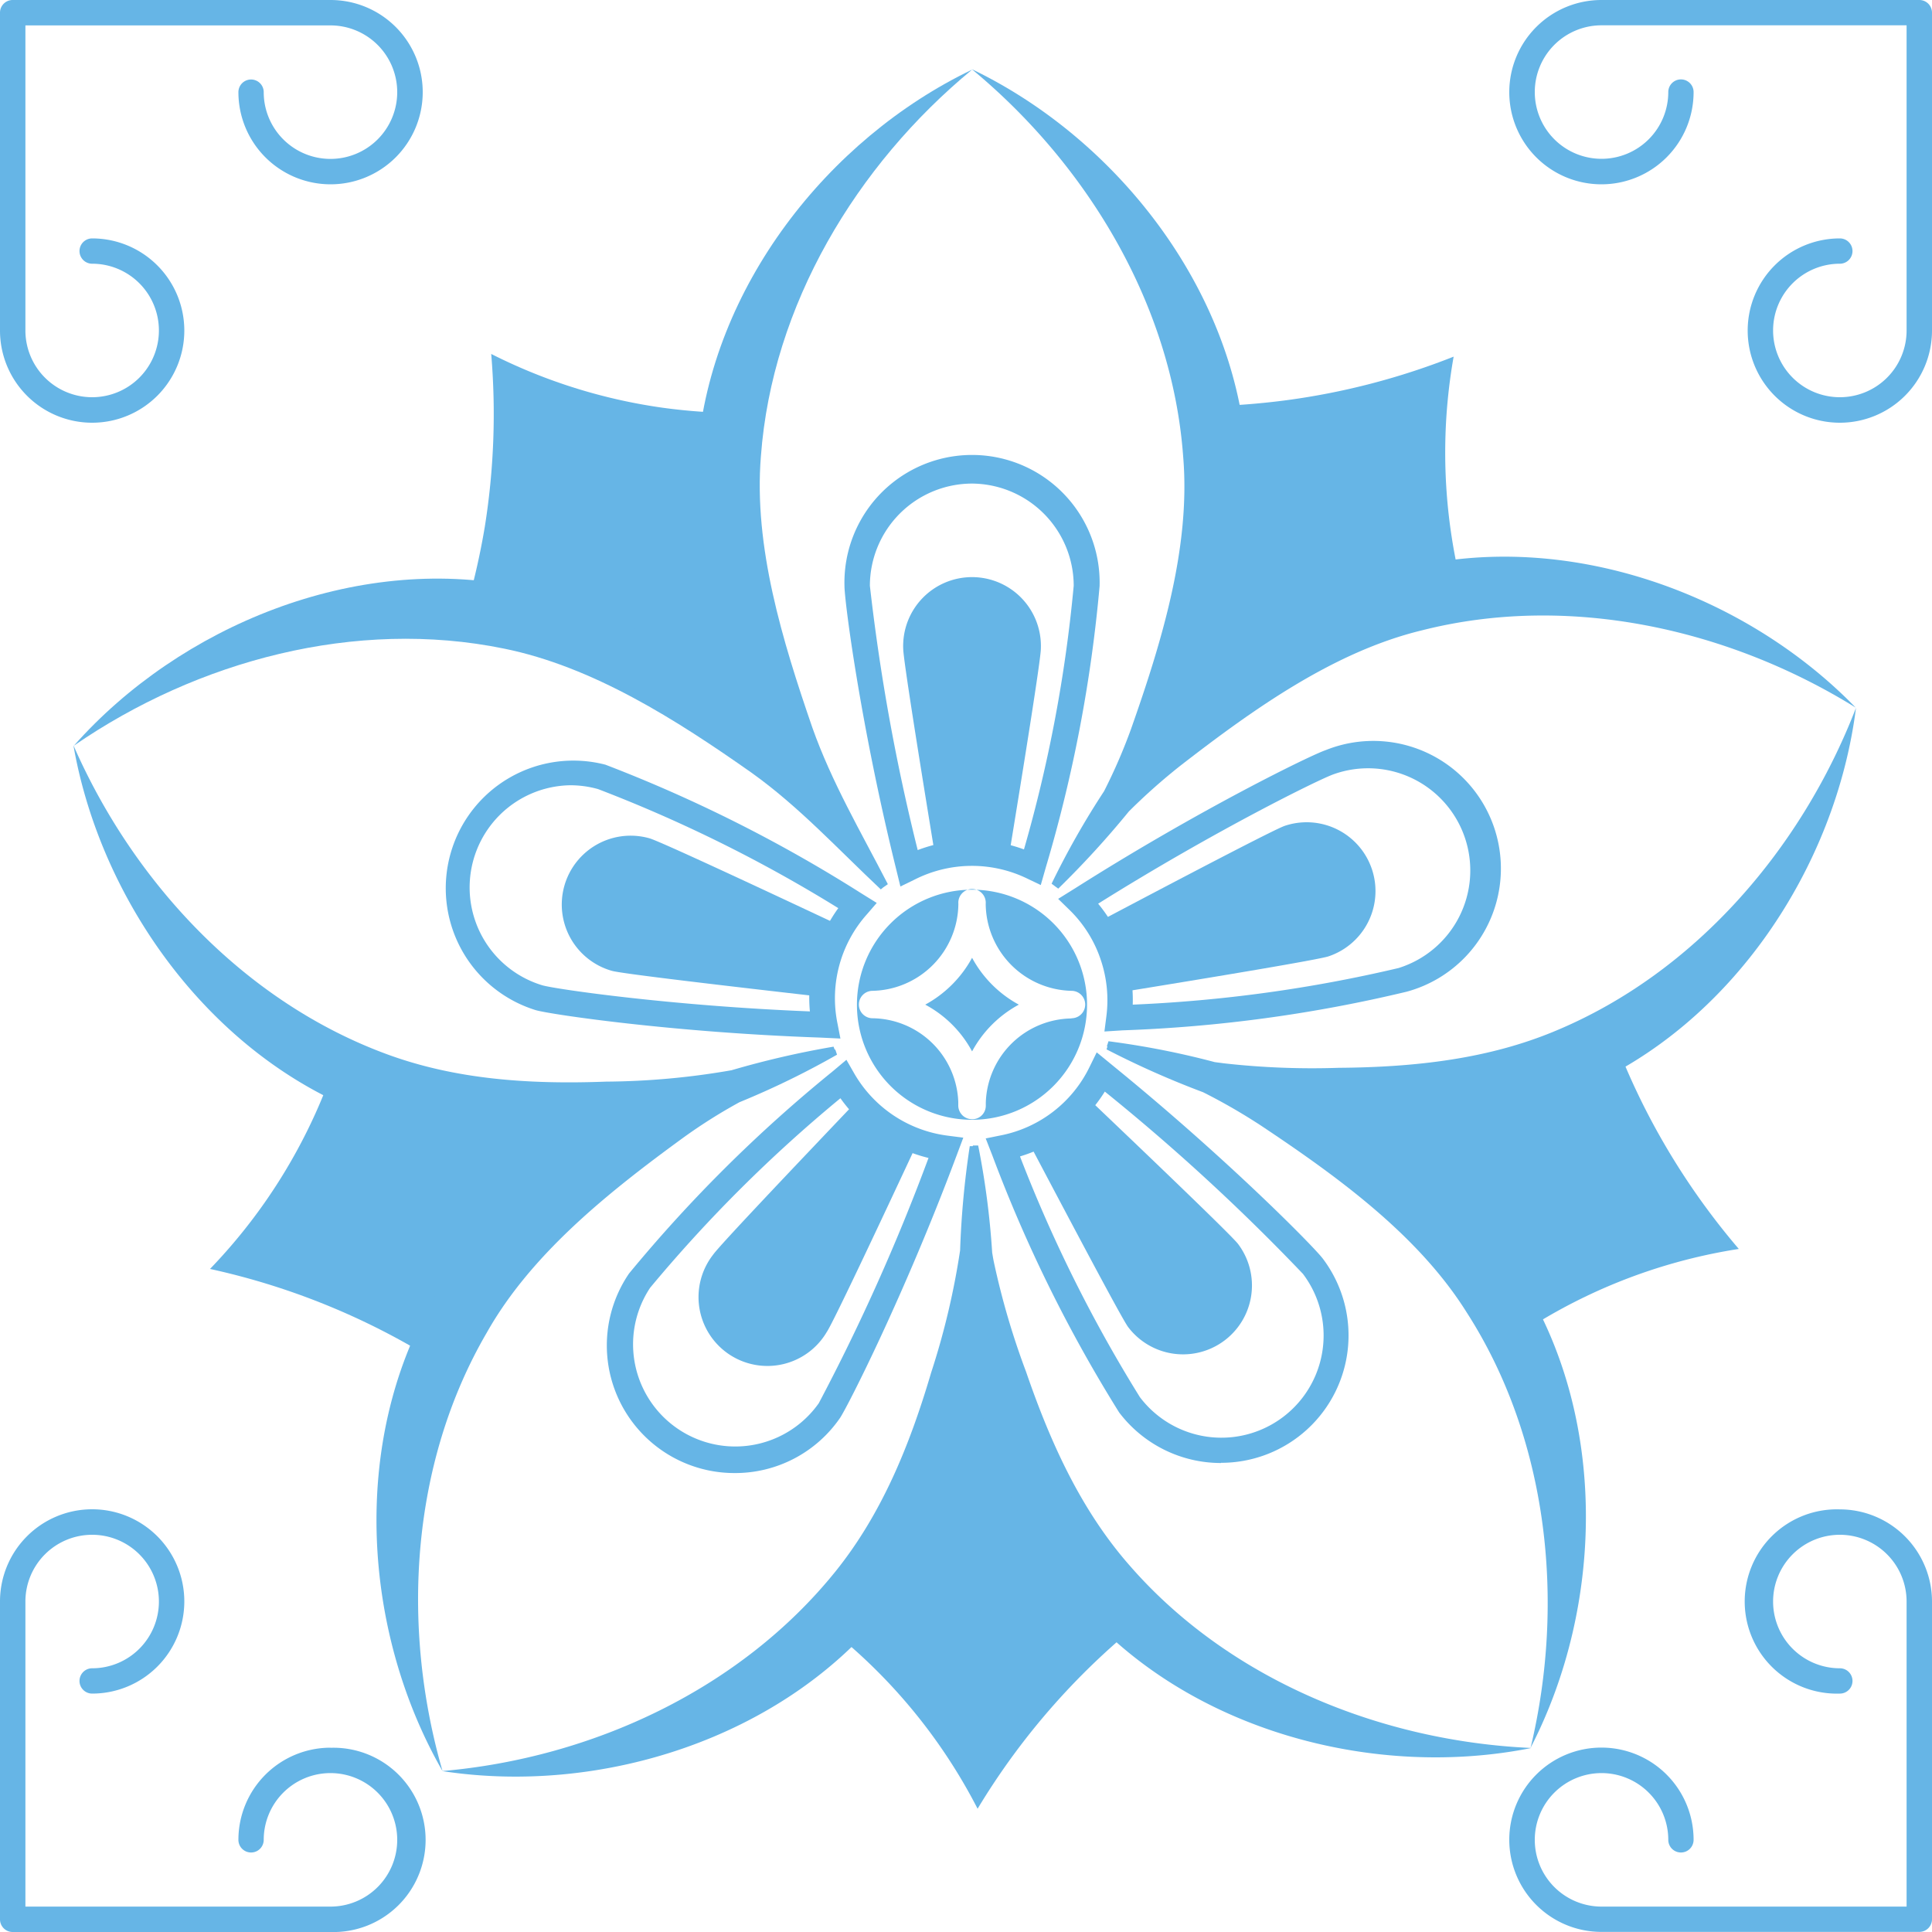 <svg xmlns="http://www.w3.org/2000/svg" width="200" height="200" viewBox="0 0 200 200">
  <g>
    <path d="M76,42.75a58.21,58.21,0,0,1-7.39-.54,56.74,56.74,0,0,1-17.76-5.57,74,74,0,0,1-.66,17.87,74,74,0,0,1-2,8.72,63.48,63.48,0,0,1,13.88,3.7,64.52,64.52,0,0,1,22,14.53A57.69,57.69,0,0,1,75.6,56.19,56.45,56.45,0,0,1,76,42.75Z" fill="#66b5e6"/>
    <path d="M151.87,62.76a55.84,55.84,0,0,1-1.6-7.23,57.11,57.11,0,0,1,.21-18.61,73.4,73.4,0,0,1-17.3,4.51,76.62,76.62,0,0,1-8.91.65,63,63,0,0,1,.45,14.35,64.34,64.34,0,0,1-7.58,25.26,57.84,57.84,0,0,1,21.74-15.46A56.36,56.36,0,0,1,151.87,62.76Z" fill="#66b5e6"/>
    <path d="M156,139a56.7,56.7,0,0,1,24-9.71,73.8,73.8,0,0,1-9.89-14.9,74.66,74.66,0,0,1-3.5-8.21,63.29,63.29,0,0,1-13.43,5.09,64.36,64.36,0,0,1-26.35,1,57.75,57.75,0,0,1,21.68,15.54A56.42,56.42,0,0,1,156,139Z" fill="#66b5e6"/>
    <path d="M84.44,167.51a56.91,56.91,0,0,1,16.76,19.73,73.35,73.35,0,0,1,17.73-20,63.09,63.09,0,0,1-9.05-11.16,64.35,64.35,0,0,1-9.27-24.69,57.79,57.79,0,0,1-7.93,25.48A55.86,55.86,0,0,1,84.44,167.51Z" fill="#66b5e6"/>
    <path d="M35,109.13a55.51,55.51,0,0,1-2.7,6.9,57,57,0,0,1-10.56,15.33,73.69,73.69,0,0,1,16.88,5.91,73.28,73.28,0,0,1,7.75,4.43A63.27,63.27,0,0,1,54,129.53,64.37,64.37,0,0,1,74.36,112.8a57.83,57.83,0,0,1-26.67.7A55.75,55.75,0,0,1,35,109.13Z" fill="#66b5e6"/>
    <path d="M93.21,91.77l-.49-2c-3.66-14.86-5.3-27.55-5.3-29.1a13.21,13.21,0,1,1,26.41,0,147.88,147.88,0,0,1-5.57,29.13l-.52,1.82-1.4-.67a13.11,13.11,0,0,0-11.65.1Zm7.42-41.71A10.59,10.59,0,0,0,90.05,60.64,210.31,210.31,0,0,0,95,88a15.72,15.72,0,0,1,11-.07,147.33,147.33,0,0,0,5.15-27.3A10.59,10.59,0,0,0,100.63,50.06Z" fill="#66b5e6"/>
    <path d="M100.63,88.81a14.12,14.12,0,0,1,3.7.5c1.73-10.55,3.42-21.11,3.42-22.17a7.13,7.13,0,1,0-14.25,0c0,1.06,1.69,11.62,3.42,22.17A14.19,14.19,0,0,1,100.63,88.81Z" fill="#66b5e6"/>
    <path d="M122.48,47.25c.79,9.35-2.2,19.14-5.39,28.2a57,57,0,0,1-2.8,6.46,85.25,85.25,0,0,0-5.43,9.57l.44.33,0,0,.25.18A95.69,95.69,0,0,0,116.86,84a62.12,62.12,0,0,1,5.35-4.75c7.59-5.88,15.92-11.81,25-14,15.17-3.85,31.7-.18,44.89,8-11.56-11.91-30-18.48-46.48-14.42-8,1.88-15.12,6.3-21.13,11.75,3.29-7.45,5.26-15.66,4.51-23.86-1.34-16.93-13.43-32.37-28.4-39.56C112.61,17.1,121.34,31.62,122.48,47.25Z" fill="#66b5e6"/>
    <path d="M163.61,112.76c15.63-6.64,26.44-23,28.52-39.48-5.6,14.51-16.61,27.39-31.07,33.42-6.95,2.92-14.53,3.78-22.5,3.84a81.58,81.58,0,0,1-11.81-.46l-1-.13a85.76,85.76,0,0,0-11-2.16l-.17.53.06,0-.09.31a92.59,92.59,0,0,0,10,4.44,60.88,60.88,0,0,1,6,3.46c8,5.33,16.26,11.34,21.25,19.28,8.48,13.16,10.26,30,6.65,45.11,7.62-14.74,8-34.33-1.11-48.65-4.29-6.93-10.72-12.28-17.76-16.24C147.74,116.8,156.11,116.05,163.61,112.76Z" fill="#66b5e6"/>
    <path d="M117,162.13c-5-5.67-8.19-12.58-10.78-20.12a79.52,79.52,0,0,1-3.33-11.34c-.07-.32-.12-.65-.18-1a83.9,83.9,0,0,0-1.45-11.09h-.55v.07h-.32a92.71,92.71,0,0,0-1,10.79,78.05,78.05,0,0,1-3,12.66c-2.25,7.64-5.16,14.67-9.88,20.55C76.64,174.91,61.24,182,45.77,183.34c16.4,2.53,35.08-3.35,45.77-16.53,5.21-6.27,8.24-14.07,9.75-22,1.87,7.9,5.24,15.59,10.74,21.66,11.27,12.71,30.22,17.75,46.5,14.48C143,180.26,127.29,173.91,117,162.13Z" fill="#66b5e6"/>
    <path d="M50.4,137.94C55,129.79,63,123.4,70.79,117.73a55.08,55.08,0,0,1,5.76-3.63,86.43,86.43,0,0,0,10.1-4.92l-.18-.53-.07,0-.11-.3a93.37,93.37,0,0,0-10.56,2.44,78.15,78.15,0,0,1-13,1.18c-8,.3-15.56-.23-22.63-2.82-14.7-5.39-26.27-17.75-32.5-32C10.46,93.54,22,109.38,37.87,115.33c7.61,2.94,16,3.33,24,2.25-6.89,4.28-13.12,9.92-17.12,17.07-8.46,14.72-7.22,34.29,1.06,48.69C41.49,168.39,42.5,151.48,50.4,137.94Z" fill="#66b5e6"/>
    <path d="M52.16,67.14C61.36,69,70,74.5,77.81,80c4.91,3.51,8.9,7.87,13.37,12.07l.27-.22,0,0,.46-.32c-2.81-5.45-5.81-10.54-7.82-16.22C81,66.34,78,56.56,78.77,47.21c1.16-15.61,9.88-30.12,21.86-40-15,7.19-27,22.6-28.41,39.52-.79,8.6,1.4,17.22,5,25,.38.87.77,1.74,1.19,2.62-.75-.67-1.51-1.31-2.27-1.93C69.66,66.79,62,62.3,53.47,60.7,36.82,57.36,18.66,64.76,7.65,77.19,20.45,68.37,36.82,64,52.16,67.14Z" fill="#66b5e6"/>
    <path d="M114.33,106.78l.2-1.56a13.05,13.05,0,0,0-.57-5.83,12.89,12.89,0,0,0-3.23-5.18l-1.19-1.16,1.78-1.11c12.93-8.2,24.43-13.79,25.9-14.28a13.21,13.21,0,1,1,8.4,25,148,148,0,0,1-29.39,4Zm-.65-13.23A15.61,15.61,0,0,1,117.26,104a146.5,146.5,0,0,0,27.52-3.79,10.58,10.58,0,1,0-6.72-20.06C136.74,80.59,125.84,85.93,113.68,93.55Z" fill="#66b5e6"/>
    <path d="M114.71,99.14a14.27,14.27,0,0,1,.71,3.67c10.55-1.71,21.1-3.47,22.11-3.81A7.12,7.12,0,0,0,133,85.49c-1,.33-10.49,5.29-19.94,10.29A14.38,14.38,0,0,1,114.71,99.14Z" fill="#66b5e6"/>
    <path d="M126.4,151.45a13.21,13.21,0,0,1-10.55-5.24,148.38,148.38,0,0,1-13.12-26.59l-.69-1.77,1.53-.31a13,13,0,0,0,9.23-7.11l.73-1.49,1.62,1.33c11.87,9.65,20.84,18.78,21.77,20a13.19,13.19,0,0,1-10.52,21.16Zm-20.8-31.71A147.81,147.81,0,0,0,118,144.63a10.58,10.58,0,0,0,16.88-12.76A214.07,214.07,0,0,0,114.37,113a15.65,15.65,0,0,1-8.77,6.71Z" fill="#66b5e6"/>
    <path d="M109.4,115.78a14.37,14.37,0,0,1-3.25,1.83c5,9.47,10,18.91,10.63,19.76a7.13,7.13,0,1,0,11.38-8.6c-.65-.85-8.36-8.25-16.1-15.62A15.06,15.06,0,0,1,109.4,115.78Z" fill="#66b5e6"/>
    <path d="M76,152.49a13.21,13.21,0,0,1-10.88-20.66,148.65,148.65,0,0,1,21.05-20.9l1.45-1.22.78,1.36a13.08,13.08,0,0,0,9.68,6.49l1.64.21-.75,2c-5.37,14.33-11.17,25.73-12,27A13.18,13.18,0,0,1,76,152.49Zm11-38.8A147.84,147.84,0,0,0,67.3,133.31a10.58,10.58,0,0,0,17.46,11.95,211.24,211.24,0,0,0,11.36-25.39A15.75,15.75,0,0,1,87,113.69Z" fill="#66b5e6"/>
    <path d="M91.94,116a14.18,14.18,0,0,1-2.78-2.5C81.77,121.26,74.42,129,73.81,129.9a7.13,7.13,0,1,0,11.77,8c.61-.88,5.17-10.55,9.69-20.24A14.27,14.27,0,0,1,91.94,116Z" fill="#66b5e6"/>
    <path d="M87,107.51l-2.09-.1c-15.31-.53-28-2.41-29.45-2.84a13.21,13.21,0,0,1,7.21-25.41A149,149,0,0,1,89.15,92.47l1.61,1-1,1.16a13.06,13.06,0,0,0-3.08,11.24ZM59,81.29A10.58,10.58,0,0,0,56.15,102c1.34.39,13.35,2.13,27.69,2.7a15.45,15.45,0,0,1,.53-5.69,15.7,15.7,0,0,1,2.41-5A147.36,147.36,0,0,0,61.92,81.69,10.62,10.62,0,0,0,59,81.29Z" fill="#66b5e6"/>
    <path d="M86.14,99.56a14.08,14.08,0,0,1,1.49-3.43c-9.68-4.55-19.37-9.06-20.4-9.35a7.13,7.13,0,0,0-3.89,13.72c1,.29,11.65,1.54,22.27,2.75A14.3,14.3,0,0,1,86.14,99.56Z" fill="#66b5e6"/>
    <path d="M34.21,0H1.32A1.31,1.31,0,0,0,0,1.32V34.21a9.54,9.54,0,1,0,9.54-9.53,1.31,1.31,0,1,0,0,2.62,6.91,6.91,0,1,1-6.91,6.91V2.63H34.21A6.91,6.91,0,1,1,27.3,9.54a1.31,1.31,0,0,0-2.62,0A9.54,9.54,0,1,0,34.21,0Z" fill="#66b5e6"/>
    <path d="M198.68,0H165.79a9.54,9.54,0,1,0,9.53,9.53,1.31,1.31,0,1,0-2.62,0,6.91,6.91,0,1,1-6.91-6.91h31.58V34.21a6.91,6.91,0,1,1-6.91-6.91,1.31,1.31,0,1,0,0-2.62A9.54,9.54,0,1,0,200,34.21V1.32A1.31,1.31,0,0,0,198.68,0Z" fill="#66b5e6"/>
    <path d="M190.46,156.25a9.54,9.54,0,1,0,0,19.07,1.31,1.31,0,1,0,0-2.62,6.91,6.91,0,1,1,6.91-6.91v31.58H165.79a6.91,6.91,0,1,1,6.91-6.91,1.31,1.31,0,1,0,2.62,0,9.54,9.54,0,1,0-9.53,9.53h32.89a1.31,1.31,0,0,0,1.32-1.31V165.79A9.55,9.55,0,0,0,190.46,156.25Z" fill="#66b5e6"/>
    <path d="M34.21,180.92a9.54,9.54,0,0,0-9.53,9.54,1.31,1.31,0,0,0,2.62,0,6.91,6.91,0,1,1,6.91,6.91H2.63V165.79a6.91,6.91,0,1,1,6.91,6.91,1.31,1.31,0,1,0,0,2.62A9.54,9.54,0,1,0,0,165.79v32.89A1.31,1.31,0,0,0,1.32,200H34.21a9.54,9.54,0,1,0,0-19.07Z" fill="#66b5e6"/>
    <g>
      <path d="M100.63,99.15A12.11,12.11,0,0,1,95.78,104a11.84,11.84,0,0,1,4.85,4.84,11.94,11.94,0,0,1,4.84-4.84A12,12,0,0,1,100.63,99.15Z" fill="#66b5e6"/>
      <path d="M100.63,92.1a11.91,11.91,0,1,0,11.9,11.9A11.9,11.9,0,0,0,100.63,92.1Zm10.29,13.33a9,9,0,0,0-8.87,8.71v.31h0a1.4,1.4,0,0,1-1.31,1.41h-.12a1.42,1.42,0,0,1-1.33-.93,1.33,1.33,0,0,1-.09-.49v-.37a9,9,0,0,0-8.87-8.66,1.42,1.42,0,0,1,0-2.84,9.08,9.08,0,0,0,8.88-9h0a1.42,1.42,0,1,1,2.83,0h0a9.09,9.09,0,0,0,8.88,9,1.42,1.42,0,0,1,0,2.84Z" fill="#66b5e6"/>
    </g>
  </g>
</svg>
